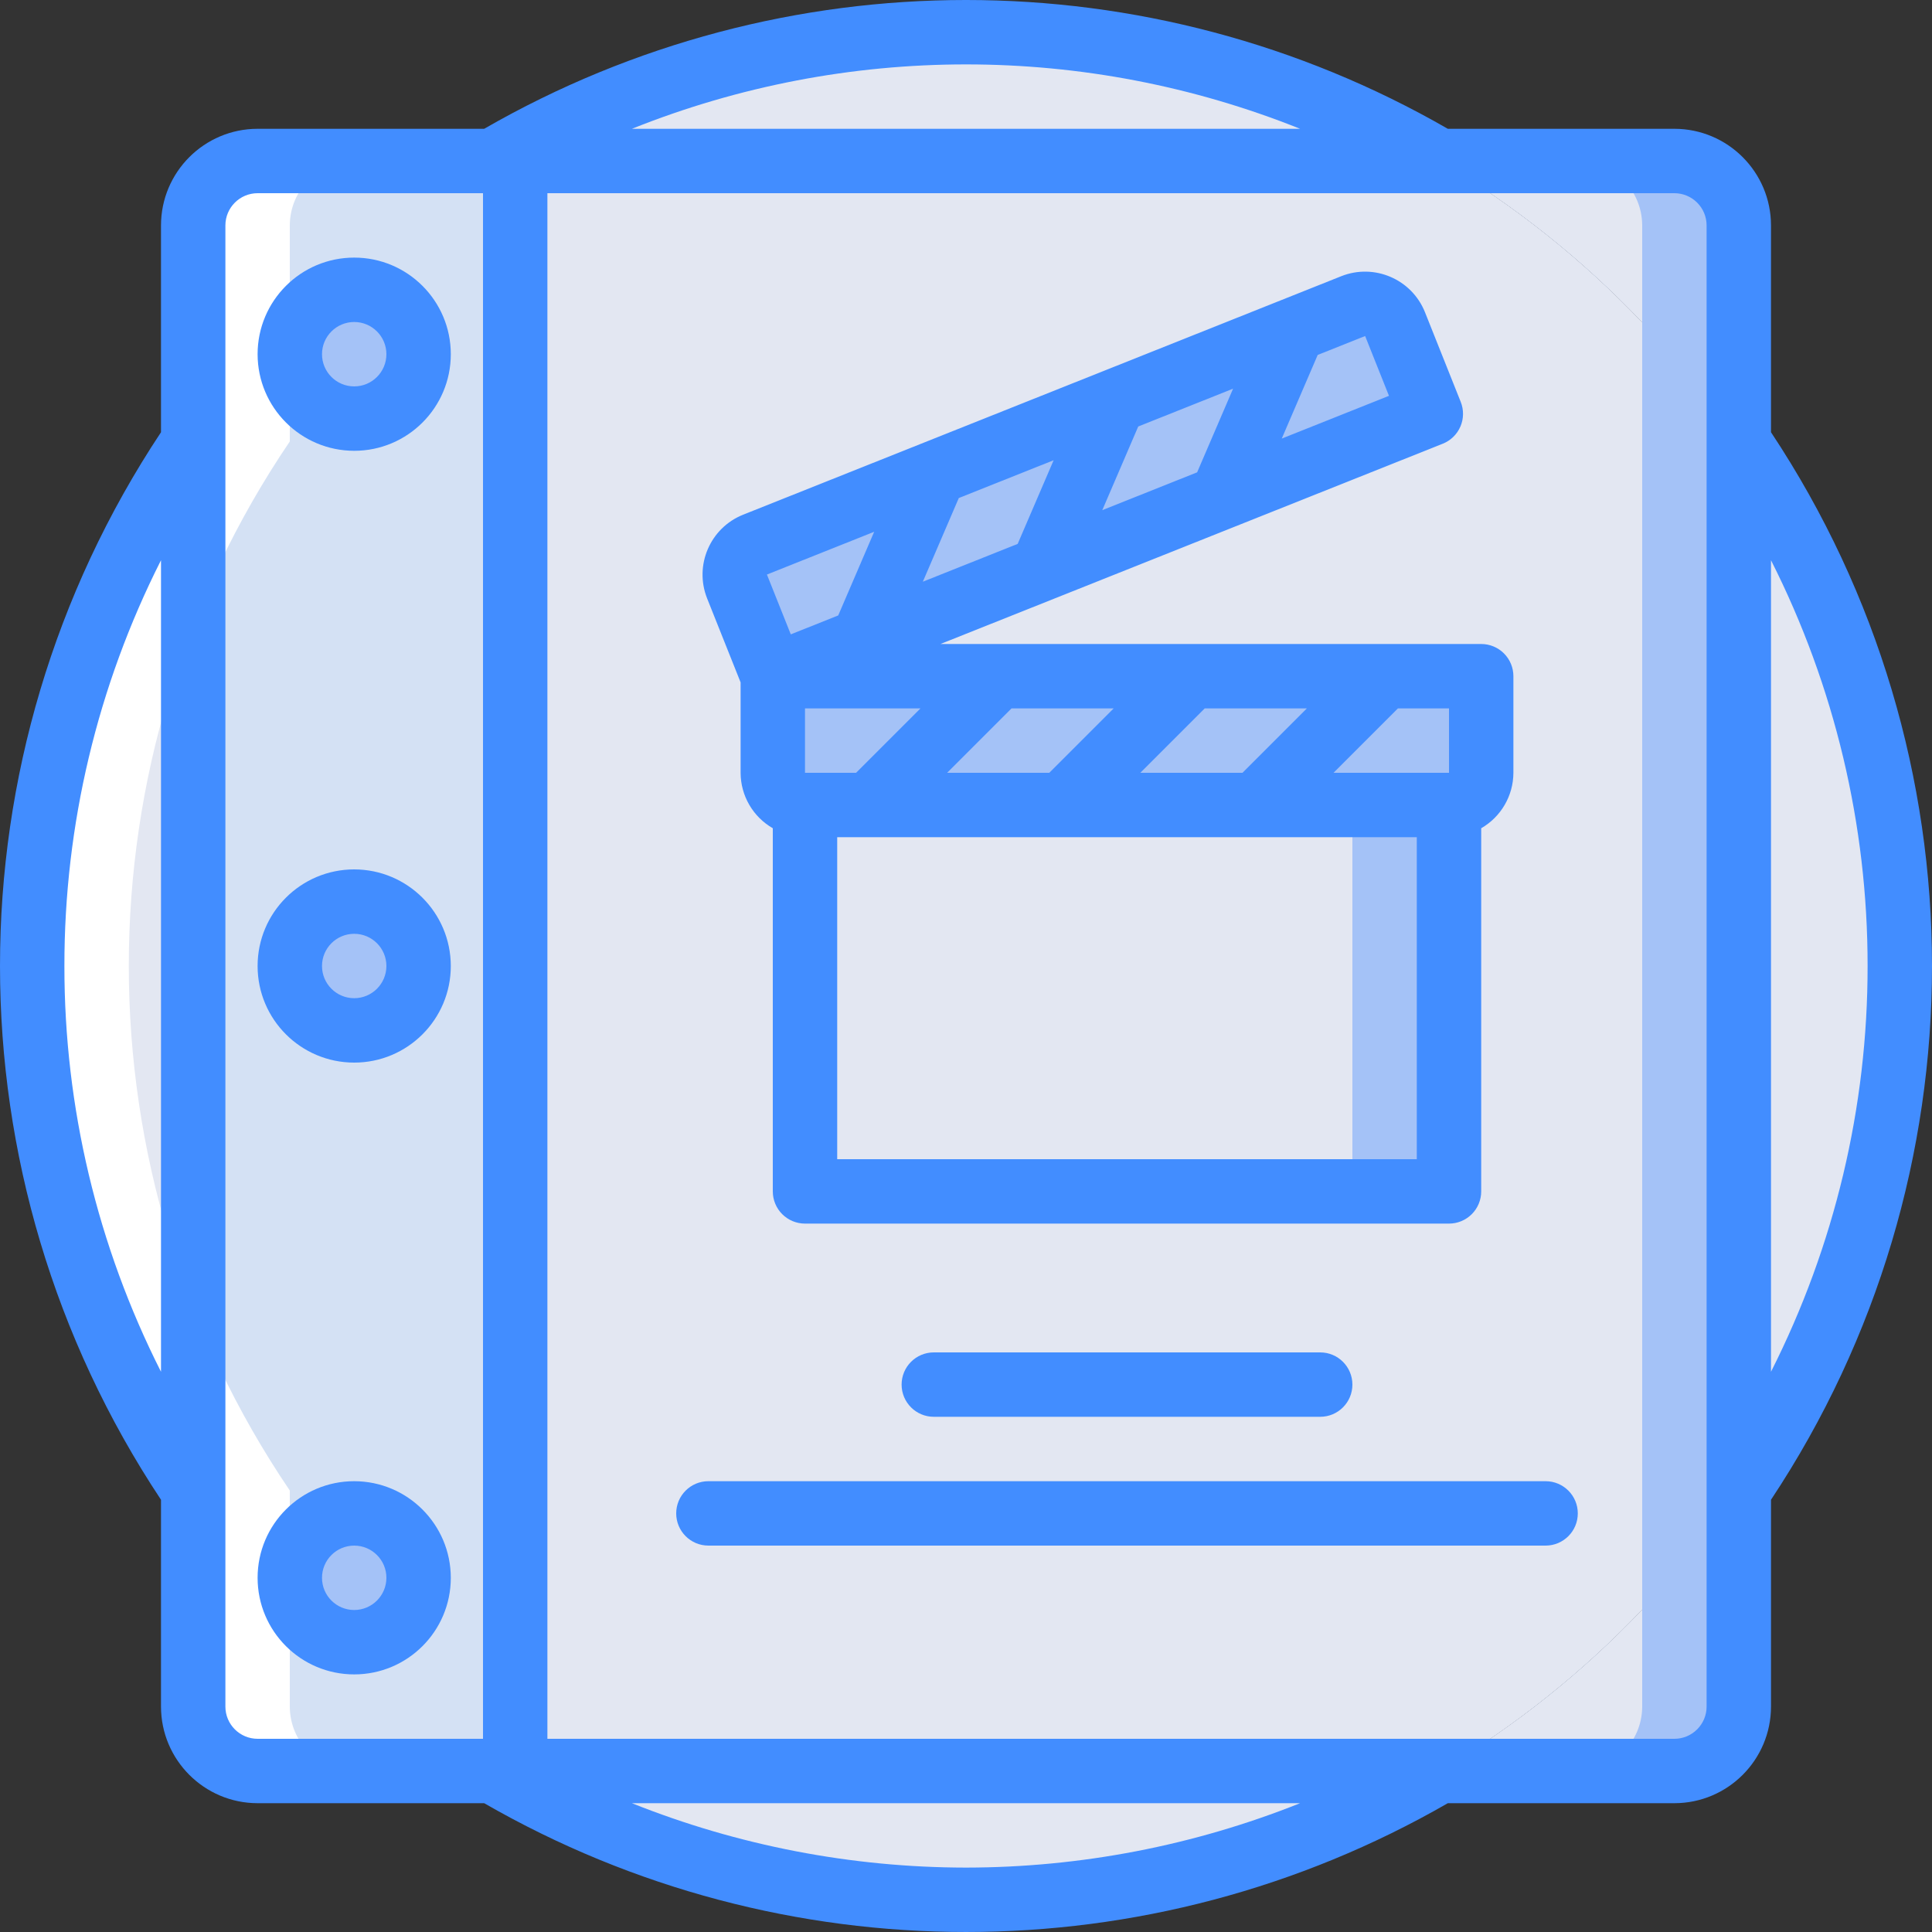 <?xml version="1.0" encoding="iso-8859-1"?>
<!-- Generator: Adobe Illustrator 19.0.0, SVG Export Plug-In . SVG Version: 6.00 Build 0)  -->
<svg version="1.1" id="Capa_1" xmlns="http://www.w3.org/2000/svg" xmlns:xlink="http://www.w3.org/1999/xlink" x="0px" y="0px"
	 viewBox="0 0 512 512" style="enable-background:new 0 0 512 512;" xml:space="preserve">
<rect x="0" y="0" width="512" height="512" fill="#333333" stroke="none"/>
<g>
	<g transform="translate(1 1)">
		<path style="fill:#E3E7F2;" d="M50.2,115.992v278.016C-6.689,310.067-6.689,199.933,50.2,115.992z"/>
		<g>
			<circle style="fill:#F0C419;" cx="92.867" cy="417.133" r="17.067"/>
			<circle style="fill:#F0C419;" cx="92.867" cy="255" r="17.067"/>
			<circle style="fill:#F0C419;" cx="92.867" cy="92.867" r="17.067"/>
		</g>
		<g>
			<path style="fill:#E3E7F2;" d="M380.525,468.333c-77.496,45.511-173.555,45.511-251.051,0H380.525z"/>
			<path style="fill:#E3E7F2;" d="M129.475,41.667c77.496-45.511,173.555-45.511,251.051,0H129.475z"/>
		</g>
		<g>
			<g>
				<path id="SVGCleanerId_0" style="fill:#F0C419;" d="M216.344,173.165L203.8,178.2l-9.472-23.808
					c-0.853-2.103-0.828-4.461,0.07-6.546c0.898-2.085,2.594-3.723,4.709-4.548l36.352-14.507l22.357-8.875l25.173-10.069
					l22.357-8.875h0.085l25.088-10.069l22.357-8.875l0.085-0.085l4.608-1.792c2.092-0.866,4.444-0.857,6.529,0.025
					s3.729,2.564,4.564,4.669l9.557,23.808l-44.288,17.664l-22.443,8.96l-25.173,9.984l-22.357,8.96l-25.173,10.069L216.344,173.165
					z"/>
			</g>
			<path style="fill:#F0C419;" d="M203.8,178.2h187.733v25.6c-0.014,4.707-3.826,8.519-8.533,8.533V306.2
				c-0.014,4.707-3.826,8.519-8.533,8.533h-153.6c-4.707-0.014-8.519-3.826-8.533-8.533v-93.867
				c-4.707-0.014-8.519-3.826-8.533-8.533V178.2z"/>
		</g>
		<path style="fill:#E3E7F2;" d="M502.467,255c0.104,49.576-14.767,98.027-42.667,139.008c-7.617,11.235-16.182,21.798-25.6,31.573
			V84.419c9.418,9.775,17.983,20.338,25.6,31.573C487.699,156.973,502.571,205.424,502.467,255z"/>
		<g>
			<path style="fill:#D4E1F4;" d="M67.267,41.667c-9.414,0.028-17.039,7.652-17.067,17.067V255h25.6
				c0-9.426,7.641-17.067,17.067-17.067s17.067,7.641,17.067,17.067h25.6V41.667H67.267z M92.867,109.933
				c-9.426,0-17.067-7.641-17.067-17.067S83.441,75.8,92.867,75.8s17.067,7.641,17.067,17.067
				C109.906,102.281,102.281,109.906,92.867,109.933z"/>
			<path style="fill:#D4E1F4;" d="M109.933,255c0,9.426-7.641,17.067-17.067,17.067S75.8,264.426,75.8,255H50.2v196.267
				c0.028,9.414,7.653,17.039,17.067,17.067h68.267V255H109.933z M92.867,434.2c-9.426,0-17.067-7.641-17.067-17.067
				c0-9.426,7.641-17.067,17.067-17.067s17.067,7.641,17.067,17.067C109.906,426.548,102.281,434.172,92.867,434.2z"/>
		</g>
		<g>
			<circle style="fill:#7D6599;" cx="92.867" cy="417.133" r="17.067"/>
			<circle style="fill:#7D6599;" cx="92.867" cy="255" r="17.067"/>
			<circle style="fill:#7D6599;" cx="92.867" cy="92.867" r="17.067"/>
		</g>
		<g>
			<g>
				<path id="SVGCleanerId_0_1_" style="fill:#A4C2F7;" d="M216.344,173.165L203.8,178.2l-9.472-23.808
					c-0.853-2.103-0.828-4.461,0.07-6.546c0.898-2.085,2.594-3.723,4.709-4.548l36.352-14.507l22.357-8.875l25.173-10.069
					l22.357-8.875h0.085l25.088-10.069l22.357-8.875l0.085-0.085l4.608-1.792c2.092-0.866,4.444-0.857,6.529,0.025
					s3.729,2.564,4.564,4.669l9.557,23.808l-44.288,17.664l-22.443,8.96l-25.173,9.984l-22.357,8.96l-25.173,10.069L216.344,173.165
					z"/>
			</g>
			<path style="fill:#A4C2F7;" d="M383,306.2c-0.014,4.707-3.826,8.519-8.533,8.533h-153.6c-4.707-0.014-8.519-3.826-8.533-8.533
				v-93.867c-4.707-0.014-8.519-3.826-8.533-8.533v-25.6h187.733v25.6c-0.014,4.707-3.826,8.519-8.533,8.533V306.2z"/>
			<path style="fill:#A4C2F7;" d="M459.8,58.733v392.533c-0.028,9.414-7.652,17.039-17.067,17.067h-62.208
				c19.781-11.702,37.845-26.089,53.675-42.752V84.419c-15.83-16.663-33.893-31.05-53.675-42.752h62.208
				C452.148,41.694,459.773,49.319,459.8,58.733z"/>
		</g>
		<g>
			<path style="fill:#E3E7F2;" d="M380.525,41.667H135.533v426.667h244.992c19.781-11.702,37.845-26.089,53.675-42.752V84.419
				C418.37,67.756,400.307,53.368,380.525,41.667z M391.533,203.8c-0.014,4.707-3.826,8.519-8.533,8.533V306.2
				c-0.014,4.707-3.826,8.519-8.533,8.533h-153.6c-4.707-0.014-8.519-3.826-8.533-8.533v-93.867
				c-4.707-0.014-8.519-3.826-8.533-8.533v-25.6l-9.472-23.808c-0.853-2.103-0.828-4.461,0.07-6.546
				c0.898-2.085,2.594-3.723,4.709-4.548l36.352-14.507l22.357-8.875l25.173-10.069l22.357-8.875h0.085l25.088-10.069l22.357-8.875
				l0.085-0.085l4.608-1.792c2.092-0.866,4.444-0.857,6.529,0.025s3.729,2.564,4.564,4.669l9.557,23.808l-44.288,17.664
				l-22.443,8.96l-25.173,9.984l-22.357,8.96l-25.173,10.069l-22.443,8.875L203.8,178.2h187.733V203.8z"/>
			<g>
				<path id="SVGCleanerId_0_2_" style="fill:#E3E7F2;" d="M216.344,173.165L203.8,178.2l-9.472-23.808
					c-0.853-2.103-0.828-4.461,0.07-6.546c0.898-2.085,2.594-3.723,4.709-4.548l36.352-14.507l22.357-8.875l25.173-10.069
					l22.357-8.875h0.085l25.088-10.069l22.357-8.875l0.085-0.085l4.608-1.792c2.092-0.866,4.444-0.857,6.529,0.025
					s3.729,2.564,4.564,4.669l9.557,23.808l-44.288,17.664l-22.443,8.96l-25.173,9.984l-22.357,8.96l-25.173,10.069L216.344,173.165
					z"/>
			</g>
			<path style="fill:#E3E7F2;" d="M383,306.2c-0.014,4.707-3.826,8.519-8.533,8.533h-153.6c-4.707-0.014-8.519-3.826-8.533-8.533
				v-93.867c-4.707-0.014-8.519-3.826-8.533-8.533v-25.6h187.733v25.6c-0.014,4.707-3.826,8.519-8.533,8.533V306.2z"/>
			<path style="fill:#E3E7F2;" d="M434.2,58.733v25.685c-15.83-16.663-33.893-31.05-53.675-42.752h36.608
				C426.548,41.694,434.173,49.319,434.2,58.733z"/>
			<path style="fill:#E3E7F2;" d="M380.525,468.333c19.781-11.702,37.845-26.089,53.675-42.752v25.685
				c-0.028,9.414-7.653,17.039-17.067,17.067H380.525z"/>
		</g>
		<g>
			<circle style="fill:#A4C2F7;" cx="92.867" cy="92.867" r="17.067"/>
			<circle style="fill:#A4C2F7;" cx="92.867" cy="255" r="17.067"/>
			<circle style="fill:#A4C2F7;" cx="92.867" cy="417.133" r="17.067"/>
			<path style="fill:#A4C2F7;" d="M383,212.333V306.2c-0.014,4.707-3.826,8.519-8.533,8.533h-153.6
				c-4.707-0.014-8.519-3.826-8.533-8.533v-93.867H383z"/>
		</g>
		<path style="fill:#E3E7F2;" d="M357.4,212.333V306.2c-0.014,4.707-3.826,8.519-8.533,8.533h-128
			c-4.707-0.014-8.519-3.826-8.533-8.533v-93.867H357.4z"/>
		<g>
			<path style="fill:#A4C2F7;" d="M391.533,178.2v25.6c-0.014,4.707-3.826,8.519-8.533,8.533H212.333
				c-4.707-0.014-8.519-3.826-8.533-8.533v-25.6H391.533z"/>
			<path style="fill:#A4C2F7;" d="M378.221,108.653l-44.288,17.664l-22.443,8.96l-25.173,9.984l-22.357,8.96l-25.173,10.069
				l-22.443,8.875L203.8,178.2l-9.472-23.808c-0.853-2.103-0.828-4.461,0.07-6.546c0.898-2.085,2.594-3.723,4.709-4.548
				l36.352-14.507l22.357-8.875l25.173-10.069l22.357-8.875h0.085l25.088-10.069l22.357-8.875l0.085-0.085l4.608-1.792
				c2.092-0.866,4.444-0.857,6.529,0.025s3.729,2.564,4.564,4.669L378.221,108.653z"/>
		</g>
	</g>
	<path style="fill:#FFFFFF;" d="M51.2,452.267c0.028,9.414,7.653,17.039,17.067,17.067h25.6
		c-9.414-0.028-17.039-7.652-17.067-17.067v-57.259c-56.889-83.941-56.889-194.075,0-278.016V59.733
		c0.028-9.414,7.652-17.039,17.067-17.067h-25.6c-9.414,0.028-17.039,7.652-17.067,17.067v57.259
		c-56.889,83.941-56.889,194.075,0,278.016V452.267z"/>
	<g>
		<path style="fill:#428DFF;" d="M469.333,59.733c-0.015-14.132-11.468-25.585-25.6-25.6h-60.046
			c-79.042-45.511-176.332-45.511-255.374,0H68.267c-14.132,0.015-25.585,11.468-25.6,25.6v54.818
			c-56.889,85.719-56.889,197.179,0,282.898v54.817c0.015,14.132,11.468,25.585,25.6,25.6h60.046
			c79.042,45.511,176.332,45.511,255.374,0h60.046c14.132-0.015,25.585-11.468,25.6-25.6v-54.818
			c56.889-85.719,56.889-197.178,0-282.898V59.733z M344.536,34.133H167.464C224.295,11.378,287.705,11.378,344.536,34.133z
			 M17.067,256c-0.03-37.357,8.74-74.196,25.6-107.532v215.064C25.807,330.196,17.036,293.357,17.067,256z M59.733,452.267V59.733
			c0.005-4.711,3.822-8.529,8.533-8.533H128v409.6H68.267C63.556,460.795,59.738,456.978,59.733,452.267z M256,494.933
			c-30.327-0.029-60.372-5.82-88.536-17.067h177.072C316.372,489.113,286.327,494.905,256,494.933z M452.267,452.267
			c-0.005,4.711-3.822,8.529-8.533,8.533H145.067V51.2h298.667c4.711,0.005,8.529,3.822,8.533,8.533V452.267z M494.933,256
			c0.03,37.357-8.74,74.196-25.6,107.532V148.468C486.194,181.804,494.964,218.643,494.933,256z"/>
		<path style="fill:#428DFF;" d="M93.867,119.467c14.138,0,25.6-11.462,25.6-25.6s-11.462-25.6-25.6-25.6s-25.6,11.462-25.6,25.6
			C68.282,107.999,79.735,119.451,93.867,119.467z M93.867,85.333c4.713,0,8.533,3.821,8.533,8.533c0,4.713-3.821,8.533-8.533,8.533
			c-4.713,0-8.533-3.821-8.533-8.533C85.338,89.156,89.156,85.338,93.867,85.333z"/>
		<path style="fill:#428DFF;" d="M93.867,230.4c-14.138,0-25.6,11.462-25.6,25.6c0,14.139,11.462,25.6,25.6,25.6
			s25.6-11.461,25.6-25.6C119.451,241.868,107.999,230.415,93.867,230.4z M93.867,264.533c-4.713,0-8.533-3.821-8.533-8.533
			c0-4.713,3.821-8.533,8.533-8.533c4.713,0,8.533,3.821,8.533,8.533C102.395,260.711,98.578,264.529,93.867,264.533z"/>
		<path style="fill:#428DFF;" d="M93.867,392.533c-14.138,0-25.6,11.462-25.6,25.6c0,14.138,11.462,25.6,25.6,25.6
			s25.6-11.462,25.6-25.6C119.451,404.001,107.999,392.549,93.867,392.533z M93.867,426.667c-4.713,0-8.533-3.82-8.533-8.533
			s3.821-8.533,8.533-8.533c4.713,0,8.533,3.821,8.533,8.533C102.395,422.844,98.578,426.662,93.867,426.667z"/>
		<path style="fill:#428DFF;" d="M196.267,180.837V204.8c0.02,6.069,3.272,11.668,8.533,14.692v96.241
			c-0.001,2.263,0.898,4.434,2.499,6.035s3.771,2.499,6.035,2.499H384c2.263,0.001,4.434-0.898,6.035-2.499
			c1.6-1.6,2.499-3.771,2.499-6.035v-96.241c5.262-3.024,8.514-8.623,8.533-14.692v-25.6c0.001-2.263-0.898-4.434-2.499-6.035
			c-1.6-1.6-3.771-2.499-6.035-2.499H249.234l133.107-53.075c2.104-0.836,3.789-2.475,4.684-4.555
			c0.894-2.08,0.924-4.43,0.083-6.533l-9.483-23.783c-3.509-8.738-13.422-12.996-22.175-9.525l-158.533,63.212
			c-8.741,3.507-12.999,13.422-9.525,22.175L196.267,180.837z M295.133,187.733L278.067,204.8H251l17.067-17.067H295.133z
			 M346.333,187.733L329.267,204.8H302.2l17.067-17.067H346.333z M226.867,204.8h-13.533v-17.067h30.6L226.867,204.8z
			 M375.467,307.2h-153.6v-85.333h153.6V307.2z M384.009,204.8H353.4l17.067-17.067H384L384.009,204.8z M279.224,121.964
			l-9.528,22.172l-25.135,10.023l9.53-22.174L279.224,121.964z M326.781,103.002l-9.527,22.17l-25.136,10.023l9.527-22.171
			L326.781,103.002z M361.775,89.05l6.317,15.85l-28.415,11.33l9.527-22.167L361.775,89.05z M231.667,140.925l-9.53,22.175
			l-12.57,5.012l-6.325-15.854L231.667,140.925z"/>
		<path style="fill:#428DFF;" d="M247.467,358.4c-4.713,0-8.533,3.82-8.533,8.533s3.821,8.533,8.533,8.533h102.4
			c4.713,0,8.533-3.82,8.533-8.533s-3.82-8.533-8.533-8.533H247.467z"/>
		<path style="fill:#428DFF;" d="M409.6,392.533H187.733c-4.713,0-8.533,3.82-8.533,8.533s3.821,8.533,8.533,8.533H409.6
			c4.713,0,8.533-3.82,8.533-8.533S414.313,392.533,409.6,392.533z"/>
	</g>
</g>
<g>
</g>
<g>
</g>
<g>
</g>
<g>
</g>
<g>
</g>
<g>
</g>
<g>
</g>
<g>
</g>
<g>
</g>
<g>
</g>
<g>
</g>
<g>
</g>
<g>
</g>
<g>
</g>
<g>
</g>
</svg>

